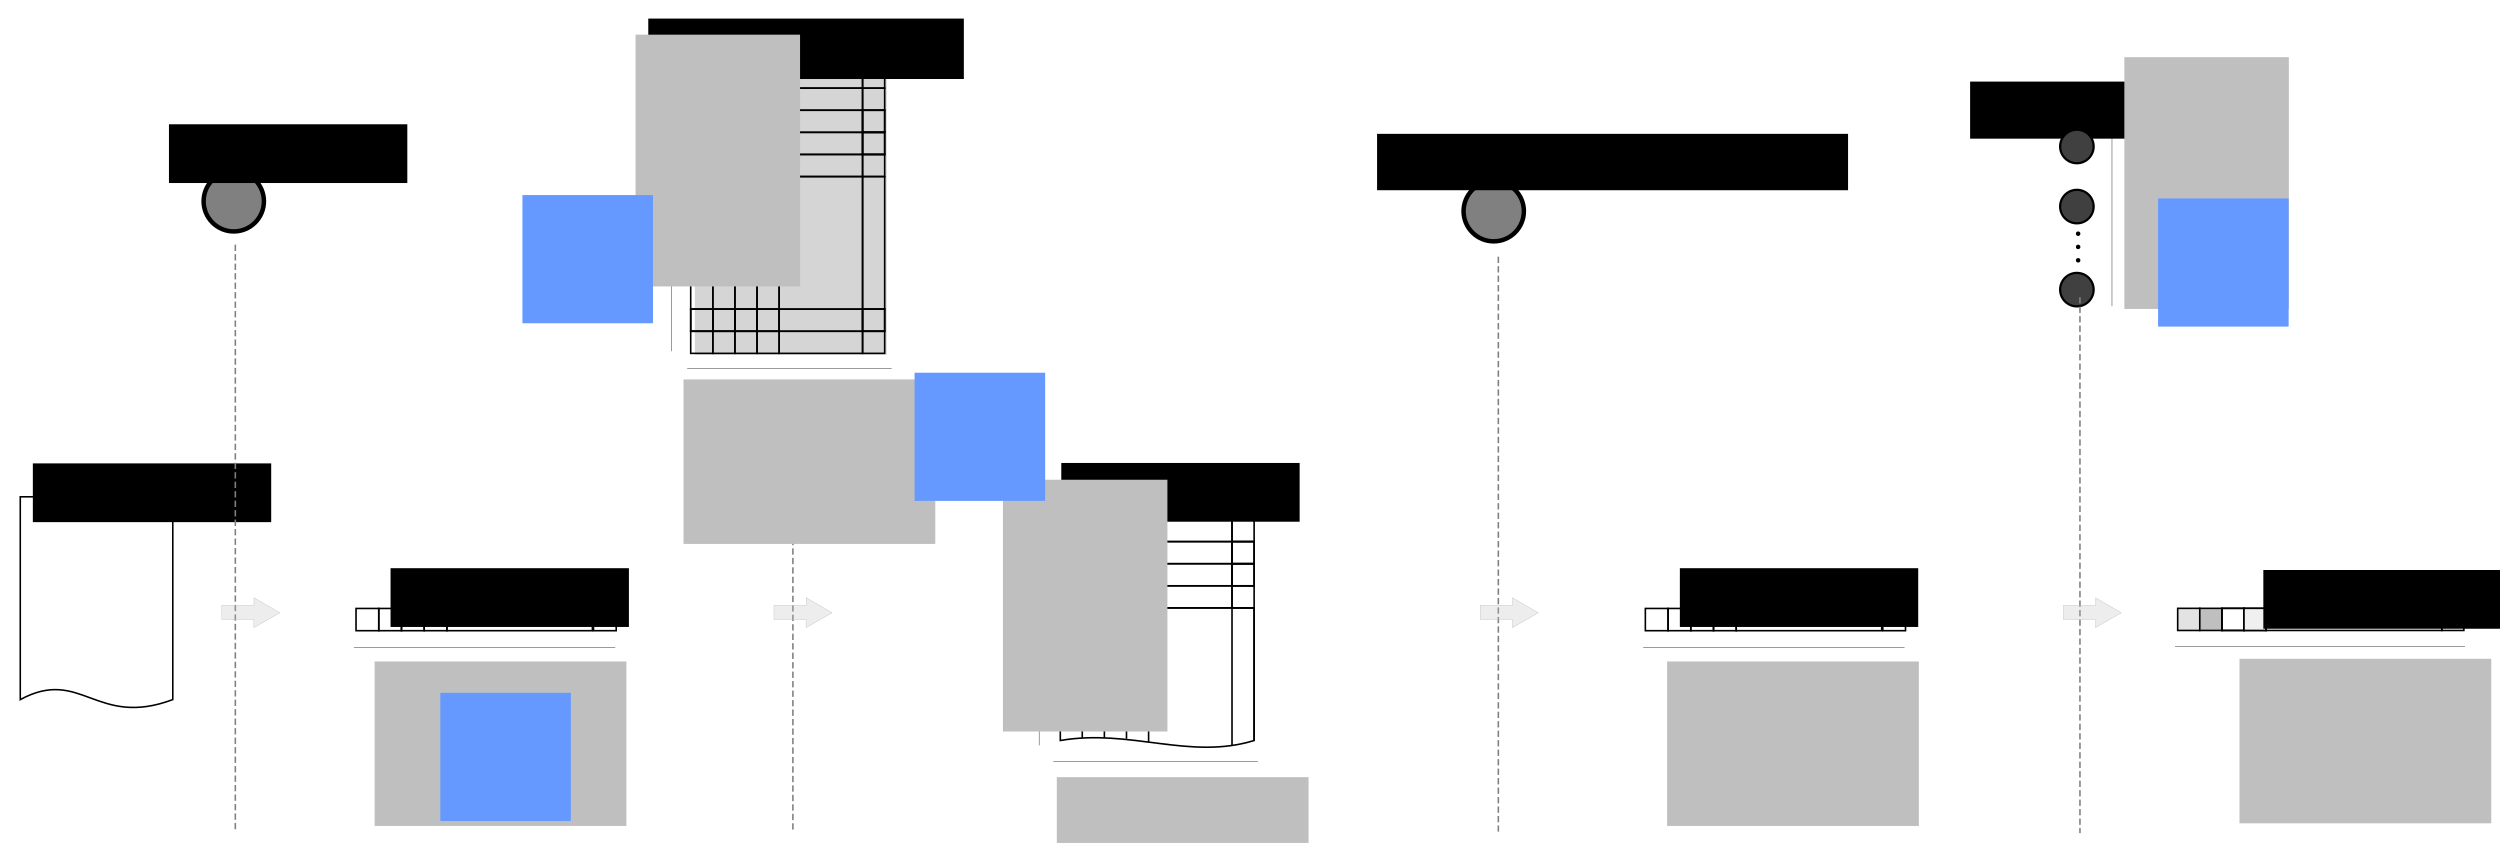 <?xml version="1.0" encoding="UTF-8" standalone="no"?>
<!-- Created with Inkscape (http://www.inkscape.org/) -->

<svg
   xmlns:dc="http://purl.org/dc/elements/1.1/"
   xmlns:cc="http://creativecommons.org/ns#"
   xmlns:rdf="http://www.w3.org/1999/02/22-rdf-syntax-ns#"
   xmlns:svg="http://www.w3.org/2000/svg"
   xmlns="http://www.w3.org/2000/svg"
   xmlns:sodipodi="http://sodipodi.sourceforge.net/DTD/sodipodi-0.dtd"
   xmlns:inkscape="http://www.inkscape.org/namespaces/inkscape"
   width="43.951in"
   height="14.819in"
   viewBox="0 0 1116.359 376.4"
   version="1.1"
   id="svg8"
   inkscape:version="0.92.2 5c3e80d, 2017-08-06"
   sodipodi:docname="models3.svg">
  <defs
     id="defs2" />
  <sodipodi:namedview
     id="base"
     pagecolor="#ffffff"
     bordercolor="#666666"
     borderopacity="1.0"
     inkscape:pageopacity="1"
     inkscape:pageshadow="2"
     inkscape:zoom="0.1767767"
     inkscape:cx="1764.2184"
     inkscape:cy="134.6091"
     inkscape:document-units="mm"
     inkscape:current-layer="layer1"
     showgrid="false"
     inkscape:snap-global="false"
     inkscape:window-width="1280"
     inkscape:window-height="756"
     inkscape:window-x="4"
     inkscape:window-y="23"
     inkscape:window-maximized="0"
     inkscape:snap-bbox="true"
     inkscape:bbox-nodes="true"
     showguides="true"
     inkscape:guide-bbox="true"
     units="in" />
  <g
     inkscape:label="Layer 1"
     inkscape:groupmode="layer"
     id="layer1"
     transform="translate(-531.705,-2040.431)">
    <g
       id="g16879"
       transform="translate(128.717,856.118)"
       inkscape:export-filename="/Volumes/PENDRIVENEW/live!/PROJECTS/UDACITY_ML_NANODEGREE/my_MLND_projects/nlp-cnn/images/models03.png"
       inkscape:export-xdpi="41.560001"
       inkscape:export-ydpi="41.560001">
      <rect
         style="opacity:1;fill:#ffffff;fill-opacity:1;stroke:none;stroke-width:0.176;stroke-miterlimit:4;stroke-dasharray:none;stroke-dashoffset:0;stroke-opacity:1"
         id="rect14400"
         width="1116.359"
         height="376.4"
         x="402.988"
         y="1184.313" />
      <rect
         y="1406.416"
         x="876.391"
         height="9.869"
         width="9.873"
         id="rect4415"
         style="opacity:1;fill:none;fill-opacity:1;stroke:#000000;stroke-width:0.717;stroke-miterlimit:4;stroke-dasharray:none;stroke-dashoffset:0" />
      <rect
         style="opacity:1;fill:none;fill-opacity:1;stroke:#000000;stroke-width:0.717;stroke-miterlimit:4;stroke-dasharray:none;stroke-dashoffset:0"
         id="rect4417"
         width="9.873"
         height="9.869"
         x="886.265"
         y="1406.416" />
      <rect
         y="1406.416"
         x="896.138"
         height="9.869"
         width="9.873"
         id="rect4419"
         style="opacity:1;fill:none;fill-opacity:1;stroke:#000000;stroke-width:0.717;stroke-miterlimit:4;stroke-dasharray:none;stroke-dashoffset:0" />
      <rect
         style="opacity:1;fill:none;fill-opacity:1;stroke:#000000;stroke-width:0.717;stroke-miterlimit:4;stroke-dasharray:none;stroke-dashoffset:0"
         id="rect4421"
         width="9.873"
         height="9.869"
         x="906.012"
         y="1406.416" />
      <rect
         y="1406.416"
         x="953.135"
         height="9.869"
         width="9.873"
         id="rect4423"
         style="opacity:1;fill:none;fill-opacity:1;stroke:#000000;stroke-width:0.717;stroke-miterlimit:4;stroke-dasharray:none;stroke-dashoffset:0" />
      <rect
         style="opacity:1;fill:none;fill-opacity:1;stroke:#000000;stroke-width:0.717;stroke-miterlimit:4;stroke-dasharray:none;stroke-dashoffset:0"
         id="rect4425"
         width="9.873"
         height="9.869"
         x="876.391"
         y="1416.286" />
      <rect
         y="1416.286"
         x="886.265"
         height="9.869"
         width="9.873"
         id="rect4427"
         style="opacity:1;fill:none;fill-opacity:1;stroke:#000000;stroke-width:0.717;stroke-miterlimit:4;stroke-dasharray:none;stroke-dashoffset:0" />
      <rect
         style="opacity:1;fill:none;fill-opacity:1;stroke:#000000;stroke-width:0.717;stroke-miterlimit:4;stroke-dasharray:none;stroke-dashoffset:0"
         id="rect4429"
         width="9.873"
         height="9.869"
         x="896.138"
         y="1416.286" />
      <rect
         y="1416.286"
         x="906.012"
         height="9.869"
         width="9.873"
         id="rect4431"
         style="opacity:1;fill:none;fill-opacity:1;stroke:#000000;stroke-width:0.717;stroke-miterlimit:4;stroke-dasharray:none;stroke-dashoffset:0" />
      <rect
         style="opacity:1;fill:none;fill-opacity:1;stroke:#000000;stroke-width:0.717;stroke-miterlimit:4;stroke-dasharray:none;stroke-dashoffset:0"
         id="rect4433"
         width="9.873"
         height="9.869"
         x="953.135"
         y="1416.286" />
      <rect
         style="opacity:1;fill:none;fill-opacity:1;stroke:#000000;stroke-width:0.717;stroke-miterlimit:4;stroke-dasharray:none;stroke-dashoffset:0"
         id="rect4435"
         width="37.25"
         height="9.869"
         x="915.885"
         y="1416.286" />
      <rect
         style="opacity:1;fill:none;fill-opacity:1;stroke:#000000;stroke-width:0.717;stroke-miterlimit:4;stroke-dasharray:none;stroke-dashoffset:0"
         id="rect4437"
         width="9.873"
         height="9.869"
         x="876.391"
         y="1426.155" />
      <rect
         y="1426.155"
         x="886.265"
         height="9.869"
         width="9.873"
         id="rect4439"
         style="opacity:1;fill:none;fill-opacity:1;stroke:#000000;stroke-width:0.717;stroke-miterlimit:4;stroke-dasharray:none;stroke-dashoffset:0" />
      <rect
         style="opacity:1;fill:none;fill-opacity:1;stroke:#000000;stroke-width:0.717;stroke-miterlimit:4;stroke-dasharray:none;stroke-dashoffset:0"
         id="rect4441"
         width="9.873"
         height="9.869"
         x="896.138"
         y="1426.155" />
      <rect
         y="1426.155"
         x="906.012"
         height="9.869"
         width="9.873"
         id="rect4443"
         style="opacity:1;fill:none;fill-opacity:1;stroke:#000000;stroke-width:0.717;stroke-miterlimit:4;stroke-dasharray:none;stroke-dashoffset:0" />
      <rect
         style="opacity:1;fill:none;fill-opacity:1;stroke:#000000;stroke-width:0.717;stroke-miterlimit:4;stroke-dasharray:none;stroke-dashoffset:0"
         id="rect4445"
         width="9.873"
         height="9.869"
         x="953.135"
         y="1426.155" />
      <rect
         y="1436.024"
         x="876.391"
         height="9.869"
         width="9.873"
         id="rect4447"
         style="opacity:1;fill:none;fill-opacity:1;stroke:#000000;stroke-width:0.717;stroke-miterlimit:4;stroke-dasharray:none;stroke-dashoffset:0" />
      <rect
         style="opacity:1;fill:none;fill-opacity:1;stroke:#000000;stroke-width:0.717;stroke-miterlimit:4;stroke-dasharray:none;stroke-dashoffset:0"
         id="rect4449"
         width="9.873"
         height="9.869"
         x="886.265"
         y="1436.024" />
      <rect
         y="1436.024"
         x="896.138"
         height="9.869"
         width="9.873"
         id="rect4451"
         style="opacity:1;fill:none;fill-opacity:1;stroke:#000000;stroke-width:0.717;stroke-miterlimit:4;stroke-dasharray:none;stroke-dashoffset:0" />
      <rect
         style="opacity:1;fill:none;fill-opacity:1;stroke:#000000;stroke-width:0.717;stroke-miterlimit:4;stroke-dasharray:none;stroke-dashoffset:0"
         id="rect4453"
         width="9.873"
         height="9.869"
         x="906.012"
         y="1436.024" />
      <rect
         y="1436.024"
         x="953.135"
         height="9.869"
         width="9.873"
         id="rect4455"
         style="opacity:1;fill:none;fill-opacity:1;stroke:#000000;stroke-width:0.717;stroke-miterlimit:4;stroke-dasharray:none;stroke-dashoffset:0" />
      <rect
         y="1426.155"
         x="876.391"
         height="9.869"
         width="9.873"
         id="rect4457"
         style="opacity:1;fill:none;fill-opacity:1;stroke:#000000;stroke-width:0.717;stroke-miterlimit:4;stroke-dasharray:none;stroke-dashoffset:0" />
      <rect
         style="opacity:1;fill:none;fill-opacity:1;stroke:#000000;stroke-width:0.717;stroke-miterlimit:4;stroke-dasharray:none;stroke-dashoffset:0"
         id="rect4459"
         width="9.873"
         height="9.869"
         x="886.265"
         y="1426.155" />
      <rect
         y="1426.155"
         x="896.138"
         height="9.869"
         width="9.873"
         id="rect4461"
         style="opacity:1;fill:none;fill-opacity:1;stroke:#000000;stroke-width:0.717;stroke-miterlimit:4;stroke-dasharray:none;stroke-dashoffset:0" />
      <rect
         style="opacity:1;fill:none;fill-opacity:1;stroke:#000000;stroke-width:0.717;stroke-miterlimit:4;stroke-dasharray:none;stroke-dashoffset:0"
         id="rect4463"
         width="9.873"
         height="9.869"
         x="906.012"
         y="1426.155" />
      <rect
         y="1426.155"
         x="953.135"
         height="9.869"
         width="9.873"
         id="rect4465"
         style="opacity:1;fill:none;fill-opacity:1;stroke:#000000;stroke-width:0.717;stroke-miterlimit:4;stroke-dasharray:none;stroke-dashoffset:0" />
      <rect
         style="opacity:1;fill:none;fill-opacity:1;stroke:#000000;stroke-width:0.717;stroke-miterlimit:4;stroke-dasharray:none;stroke-dashoffset:0"
         id="rect4467"
         width="9.873"
         height="9.869"
         x="876.391"
         y="1436.024" />
      <rect
         y="1436.024"
         x="886.265"
         height="9.869"
         width="9.873"
         id="rect4469"
         style="opacity:1;fill:none;fill-opacity:1;stroke:#000000;stroke-width:0.717;stroke-miterlimit:4;stroke-dasharray:none;stroke-dashoffset:0" />
      <rect
         style="opacity:1;fill:none;fill-opacity:1;stroke:#000000;stroke-width:0.717;stroke-miterlimit:4;stroke-dasharray:none;stroke-dashoffset:0"
         id="rect4471"
         width="9.873"
         height="9.869"
         x="896.138"
         y="1436.024" />
      <rect
         y="1436.024"
         x="906.012"
         height="9.869"
         width="9.873"
         id="rect4473"
         style="opacity:1;fill:none;fill-opacity:1;stroke:#000000;stroke-width:0.717;stroke-miterlimit:4;stroke-dasharray:none;stroke-dashoffset:0" />
      <rect
         style="opacity:1;fill:none;fill-opacity:1;stroke:#000000;stroke-width:0.717;stroke-miterlimit:4;stroke-dasharray:none;stroke-dashoffset:0"
         id="rect4475"
         width="9.873"
         height="9.869"
         x="953.135"
         y="1436.024" />
      <rect
         style="opacity:1;fill:none;fill-opacity:1;stroke:#000000;stroke-width:0.717;stroke-miterlimit:4;stroke-dasharray:none;stroke-dashoffset:0"
         id="rect4477"
         width="9.873"
         height="9.869"
         x="876.391"
         y="1445.894" />
      <rect
         y="1445.894"
         x="886.265"
         height="9.869"
         width="9.873"
         id="rect4479"
         style="opacity:1;fill:none;fill-opacity:1;stroke:#000000;stroke-width:0.717;stroke-miterlimit:4;stroke-dasharray:none;stroke-dashoffset:0" />
      <rect
         style="opacity:1;fill:none;fill-opacity:1;stroke:#000000;stroke-width:0.717;stroke-miterlimit:4;stroke-dasharray:none;stroke-dashoffset:0"
         id="rect4481"
         width="9.873"
         height="9.869"
         x="896.138"
         y="1445.894" />
      <rect
         y="1445.894"
         x="906.012"
         height="9.869"
         width="9.873"
         id="rect4483"
         style="opacity:1;fill:none;fill-opacity:1;stroke:#000000;stroke-width:0.717;stroke-miterlimit:4;stroke-dasharray:none;stroke-dashoffset:0" />
      <rect
         style="opacity:1;fill:none;fill-opacity:1;stroke:#000000;stroke-width:0.717;stroke-miterlimit:4;stroke-dasharray:none;stroke-dashoffset:0"
         id="rect4485"
         width="9.873"
         height="9.869"
         x="953.135"
         y="1445.894" />
      <rect
         y="1406.416"
         x="915.885"
         height="9.869"
         width="37.25"
         id="rect4487"
         style="opacity:1;fill:none;fill-opacity:1;stroke:#000000;stroke-width:0.717;stroke-miterlimit:4;stroke-dasharray:none;stroke-dashoffset:0" />
      <rect
         style="opacity:1;fill:none;fill-opacity:1;stroke:#000000;stroke-width:0.717;stroke-miterlimit:4;stroke-dasharray:none;stroke-dashoffset:0"
         id="rect4489"
         width="37.25"
         height="9.869"
         x="915.885"
         y="1426.155" />
      <rect
         y="1436.024"
         x="915.885"
         height="9.869"
         width="37.25"
         id="rect4491"
         style="opacity:1;fill:none;fill-opacity:1;stroke:#000000;stroke-width:0.717;stroke-miterlimit:4;stroke-dasharray:none;stroke-dashoffset:0" />
      <rect
         style="opacity:1;fill:none;fill-opacity:1;stroke:#000000;stroke-width:0.717;stroke-miterlimit:4;stroke-dasharray:none;stroke-dashoffset:0"
         id="rect4493"
         width="37.25"
         height="9.869"
         x="915.885"
         y="1445.894" />
      <path
         sodipodi:nodetypes="ccccc"
         inkscape:connector-curvature="0"
         id="path4495"
         d="m 876.462,1455.763 h 86.547 v 59.216 c -28.773,8.884 -55.364,-5.372 -86.547,0 z"
         style="opacity:1;fill:none;fill-opacity:1;stroke:#000000;stroke-width:0.717;stroke-miterlimit:4;stroke-dasharray:none;stroke-dashoffset:0" />
      <path
         sodipodi:nodetypes="cccc"
         inkscape:connector-curvature="0"
         id="path4497"
         d="m 886.265,1513.786 v -58.023 h 9.873 v 58.023"
         style="opacity:1;fill:none;fill-opacity:1;stroke:#000000;stroke-width:0.717;stroke-miterlimit:4;stroke-dasharray:none;stroke-dashoffset:0" />
      <path
         sodipodi:nodetypes="cccc"
         inkscape:connector-curvature="0"
         id="path4499"
         d="m 906.012,1514.183 v -58.42 h 9.874 v 59.876"
         style="opacity:1;fill:none;fill-opacity:1;stroke:#000000;stroke-width:0.717;stroke-miterlimit:4;stroke-dasharray:none;stroke-dashoffset:0" />
      <path
         sodipodi:nodetypes="cccc"
         inkscape:connector-curvature="0"
         id="path4501"
         d="m 953.135,1517.094 v -61.331 h 9.873 v 59.346"
         style="opacity:1;fill:none;fill-opacity:1;stroke:#000000;stroke-width:0.717;stroke-miterlimit:4;stroke-dasharray:none;stroke-dashoffset:0" />
      <flowRoot
         xml:space="preserve"
         id="flowRoot4509"
         style="font-style:normal;font-weight:normal;font-size:40px;line-height:1.25;font-family:sans-serif;letter-spacing:0px;word-spacing:0px;fill:#000000;fill-opacity:1;stroke:none"
         transform="matrix(0.265,0,0,0.265,402.071,1126.934)"><flowRegion
           id="flowRegion4505"><rect
             id="rect4503"
             width="401.637"
             height="98.995"
             x="1791.809"
             y="996.655" /></flowRegion><flowPara
           id="flowPara4507">Sentence matrix</flowPara></flowRoot>      <path
         sodipodi:nodetypes="ccccc"
         inkscape:connector-curvature="0"
         id="path4511"
         d="m 412.043,1406.162 h 68.1 v 90.551 c -34.211,12.821 -40.925,-14.715 -68.1,0 z"
         style="opacity:1;fill:none;fill-opacity:1;stroke:#000000;stroke-width:0.706;stroke-miterlimit:4;stroke-dasharray:none;stroke-dashoffset:0" />
      <flowRoot
         xml:space="preserve"
         id="flowRoot4519"
         style="font-style:normal;font-weight:normal;font-size:40px;line-height:1.25;font-family:sans-serif;letter-spacing:0px;word-spacing:0px;fill:#000000;fill-opacity:1;stroke:none"
         transform="matrix(0.265,0,0,0.265,-57.176,1127.122)"><flowRegion
           id="flowRegion4515"><rect
             id="rect4513"
             width="401.637"
             height="98.995"
             x="1791.809"
             y="996.655" /></flowRegion><flowPara
           id="flowPara4517">Document</flowPara></flowRoot>      <path
         style="fill:none;stroke:#808080;stroke-width:0.706;stroke-linecap:butt;stroke-linejoin:miter;stroke-miterlimit:4;stroke-dasharray:2.822, 1.411;stroke-dashoffset:0;stroke-opacity:1"
         d="m 508.073,1293.568 v 261.478"
         id="path4521"
         inkscape:connector-curvature="0"
         sodipodi:nodetypes="cc" />
      <circle
         r="13.47"
         cy="1274.189"
         cx="507.378"
         id="circle4523"
         style="opacity:1;fill:#808080;fill-opacity:1;stroke:#000000;stroke-width:2;stroke-miterlimit:4;stroke-dasharray:none;stroke-dashoffset:0" />
      <flowRoot
         xml:space="preserve"
         id="flowRoot4531"
         style="font-style:normal;font-weight:normal;font-size:40px;line-height:1.25;font-family:sans-serif;letter-spacing:0px;word-spacing:0px;fill:#000000;fill-opacity:1;stroke:none"
         transform="matrix(0.265,0,0,0.265,3.607,975.692)"><flowRegion
           style="fill:#000000;stroke:none"
           id="flowRegion4527"><rect
             style="fill:#000000;stroke:none"
             id="rect4525"
             width="401.637"
             height="98.995"
             x="1791.809"
             y="996.655" /></flowRegion><flowPara
           id="flowPara4529"
           style="font-size:53.333px">Tokenizer</flowPara></flowRoot>      <path
         inkscape:connector-curvature="0"
         id="path4533"
         d="m 757.051,1357.215 v 197.831"
         style="fill:none;stroke:#808080;stroke-width:0.706;stroke-linecap:butt;stroke-linejoin:miter;stroke-miterlimit:4;stroke-dasharray:2.822, 1.411;stroke-dashoffset:0;stroke-opacity:1"
         sodipodi:nodetypes="cc" />
      <rect
         y="1215.466"
         x="713.254"
         height="127.22"
         width="85.687"
         id="rect4535"
         style="opacity:0.325;fill:#808080;fill-opacity:1;stroke:none;stroke-width:2;stroke-miterlimit:4;stroke-dasharray:none;stroke-dashoffset:0" />
      <flowRoot
         xml:space="preserve"
         id="flowRoot4543"
         style="font-style:normal;font-weight:normal;font-size:40px;line-height:1.25;font-family:sans-serif;letter-spacing:0px;word-spacing:0px;fill:#000000;fill-opacity:1;stroke:none"
         transform="matrix(0.265,0,0,0.265,217.643,928.496)"><flowRegion
           style="fill:#000000;stroke:none"
           id="flowRegion4539"><rect
             style="fill:#000000;stroke:none"
             id="rect4537"
             width="531.744"
             height="101.823"
             x="1791.809"
             y="996.655" /></flowRegion><flowPara
           id="flowPara4541"
           style="font-size:53.333px">Word embeddings</flowPara></flowRoot>      <g
         transform="translate(-60.199,898.305)"
         id="g4672"
         style="stroke:#000000">
        <rect
           y="315.5"
           x="771.616"
           height="9.869"
           width="9.873"
           id="rect4545"
           style="opacity:1;fill:none;fill-opacity:1;stroke:#000000;stroke-width:0.717;stroke-miterlimit:4;stroke-dasharray:none;stroke-dashoffset:0" />
        <rect
           style="opacity:1;fill:none;fill-opacity:1;stroke:#000000;stroke-width:0.717;stroke-miterlimit:4;stroke-dasharray:none;stroke-dashoffset:0"
           id="rect4547"
           width="9.873"
           height="9.869"
           x="781.49"
           y="315.5" />
        <rect
           y="315.5"
           x="791.363"
           height="9.869"
           width="9.873"
           id="rect4549"
           style="opacity:1;fill:none;fill-opacity:1;stroke:#000000;stroke-width:0.717;stroke-miterlimit:4;stroke-dasharray:none;stroke-dashoffset:0" />
        <rect
           style="opacity:1;fill:none;fill-opacity:1;stroke:#000000;stroke-width:0.717;stroke-miterlimit:4;stroke-dasharray:none;stroke-dashoffset:0"
           id="rect4551"
           width="9.873"
           height="9.869"
           x="801.237"
           y="315.5" />
        <rect
           y="315.5"
           x="848.36"
           height="9.869"
           width="9.873"
           id="rect4553"
           style="opacity:1;fill:none;fill-opacity:1;stroke:#000000;stroke-width:0.717;stroke-miterlimit:4;stroke-dasharray:none;stroke-dashoffset:0" />
        <rect
           style="opacity:1;fill:none;fill-opacity:1;stroke:#000000;stroke-width:0.717;stroke-miterlimit:4;stroke-dasharray:none;stroke-dashoffset:0"
           id="rect4555"
           width="9.873"
           height="9.869"
           x="771.616"
           y="325.369" />
        <rect
           y="325.369"
           x="781.49"
           height="9.869"
           width="9.873"
           id="rect4557"
           style="opacity:1;fill:none;fill-opacity:1;stroke:#000000;stroke-width:0.717;stroke-miterlimit:4;stroke-dasharray:none;stroke-dashoffset:0" />
        <rect
           style="opacity:1;fill:none;fill-opacity:1;stroke:#000000;stroke-width:0.717;stroke-miterlimit:4;stroke-dasharray:none;stroke-dashoffset:0"
           id="rect4559"
           width="9.873"
           height="9.869"
           x="791.363"
           y="325.369" />
        <rect
           y="325.369"
           x="801.237"
           height="9.869"
           width="9.873"
           id="rect4561"
           style="opacity:1;fill:none;fill-opacity:1;stroke:#000000;stroke-width:0.717;stroke-miterlimit:4;stroke-dasharray:none;stroke-dashoffset:0" />
        <rect
           style="opacity:1;fill:none;fill-opacity:1;stroke:#000000;stroke-width:0.717;stroke-miterlimit:4;stroke-dasharray:none;stroke-dashoffset:0"
           id="rect4563"
           width="9.873"
           height="9.869"
           x="848.36"
           y="325.369" />
        <rect
           style="opacity:1;fill:none;fill-opacity:1;stroke:#000000;stroke-width:0.717;stroke-miterlimit:4;stroke-dasharray:none;stroke-dashoffset:0"
           id="rect4565"
           width="37.25"
           height="9.869"
           x="811.11"
           y="325.369" />
        <rect
           style="opacity:1;fill:none;fill-opacity:1;stroke:#000000;stroke-width:0.717;stroke-miterlimit:4;stroke-dasharray:none;stroke-dashoffset:0"
           id="rect4567"
           width="9.873"
           height="9.869"
           x="771.616"
           y="335.238" />
        <rect
           y="335.238"
           x="781.49"
           height="9.869"
           width="9.873"
           id="rect4569"
           style="opacity:1;fill:none;fill-opacity:1;stroke:#000000;stroke-width:0.717;stroke-miterlimit:4;stroke-dasharray:none;stroke-dashoffset:0" />
        <rect
           style="opacity:1;fill:none;fill-opacity:1;stroke:#000000;stroke-width:0.717;stroke-miterlimit:4;stroke-dasharray:none;stroke-dashoffset:0"
           id="rect4571"
           width="9.873"
           height="9.869"
           x="791.363"
           y="335.238" />
        <rect
           y="335.238"
           x="801.237"
           height="9.869"
           width="9.873"
           id="rect4573"
           style="opacity:1;fill:none;fill-opacity:1;stroke:#000000;stroke-width:0.717;stroke-miterlimit:4;stroke-dasharray:none;stroke-dashoffset:0" />
        <rect
           style="opacity:1;fill:none;fill-opacity:1;stroke:#000000;stroke-width:0.717;stroke-miterlimit:4;stroke-dasharray:none;stroke-dashoffset:0"
           id="rect4575"
           width="9.873"
           height="9.869"
           x="848.36"
           y="335.238" />
        <rect
           y="345.108"
           x="771.616"
           height="9.869"
           width="9.873"
           id="rect4577"
           style="opacity:1;fill:none;fill-opacity:1;stroke:#000000;stroke-width:0.717;stroke-miterlimit:4;stroke-dasharray:none;stroke-dashoffset:0" />
        <rect
           style="opacity:1;fill:none;fill-opacity:1;stroke:#000000;stroke-width:0.717;stroke-miterlimit:4;stroke-dasharray:none;stroke-dashoffset:0"
           id="rect4579"
           width="9.873"
           height="9.869"
           x="781.49"
           y="345.108" />
        <rect
           y="345.108"
           x="791.363"
           height="9.869"
           width="9.873"
           id="rect4581"
           style="opacity:1;fill:none;fill-opacity:1;stroke:#000000;stroke-width:0.717;stroke-miterlimit:4;stroke-dasharray:none;stroke-dashoffset:0" />
        <rect
           style="opacity:1;fill:none;fill-opacity:1;stroke:#000000;stroke-width:0.717;stroke-miterlimit:4;stroke-dasharray:none;stroke-dashoffset:0"
           id="rect4583"
           width="9.873"
           height="9.869"
           x="801.237"
           y="345.108" />
        <rect
           y="345.108"
           x="848.36"
           height="9.869"
           width="9.873"
           id="rect4585"
           style="opacity:1;fill:none;fill-opacity:1;stroke:#000000;stroke-width:0.717;stroke-miterlimit:4;stroke-dasharray:none;stroke-dashoffset:0" />
        <rect
           y="335.238"
           x="771.616"
           height="9.869"
           width="9.873"
           id="rect4587"
           style="opacity:1;fill:none;fill-opacity:1;stroke:#000000;stroke-width:0.717;stroke-miterlimit:4;stroke-dasharray:none;stroke-dashoffset:0" />
        <rect
           style="opacity:1;fill:none;fill-opacity:1;stroke:#000000;stroke-width:0.717;stroke-miterlimit:4;stroke-dasharray:none;stroke-dashoffset:0"
           id="rect4589"
           width="9.873"
           height="9.869"
           x="781.49"
           y="335.238" />
        <rect
           y="335.238"
           x="791.363"
           height="9.869"
           width="9.873"
           id="rect4591"
           style="opacity:1;fill:none;fill-opacity:1;stroke:#000000;stroke-width:0.717;stroke-miterlimit:4;stroke-dasharray:none;stroke-dashoffset:0" />
        <rect
           style="opacity:1;fill:none;fill-opacity:1;stroke:#000000;stroke-width:0.717;stroke-miterlimit:4;stroke-dasharray:none;stroke-dashoffset:0"
           id="rect4593"
           width="9.873"
           height="9.869"
           x="801.237"
           y="335.238" />
        <rect
           y="335.238"
           x="848.36"
           height="9.869"
           width="9.873"
           id="rect4595"
           style="opacity:1;fill:none;fill-opacity:1;stroke:#000000;stroke-width:0.717;stroke-miterlimit:4;stroke-dasharray:none;stroke-dashoffset:0" />
        <rect
           style="opacity:1;fill:none;fill-opacity:1;stroke:#000000;stroke-width:0.717;stroke-miterlimit:4;stroke-dasharray:none;stroke-dashoffset:0"
           id="rect4597"
           width="9.873"
           height="9.869"
           x="771.616"
           y="345.108" />
        <rect
           y="345.108"
           x="781.49"
           height="9.869"
           width="9.873"
           id="rect4599"
           style="opacity:1;fill:none;fill-opacity:1;stroke:#000000;stroke-width:0.717;stroke-miterlimit:4;stroke-dasharray:none;stroke-dashoffset:0" />
        <rect
           style="opacity:1;fill:none;fill-opacity:1;stroke:#000000;stroke-width:0.717;stroke-miterlimit:4;stroke-dasharray:none;stroke-dashoffset:0"
           id="rect4601"
           width="9.873"
           height="9.869"
           x="791.363"
           y="345.108" />
        <rect
           y="345.108"
           x="801.237"
           height="9.869"
           width="9.873"
           id="rect4603"
           style="opacity:1;fill:none;fill-opacity:1;stroke:#000000;stroke-width:0.717;stroke-miterlimit:4;stroke-dasharray:none;stroke-dashoffset:0" />
        <rect
           style="opacity:1;fill:none;fill-opacity:1;stroke:#000000;stroke-width:0.717;stroke-miterlimit:4;stroke-dasharray:none;stroke-dashoffset:0"
           id="rect4605"
           width="9.873"
           height="9.869"
           x="848.36"
           y="345.108" />
        <rect
           style="opacity:1;fill:none;fill-opacity:1;stroke:#000000;stroke-width:0.717;stroke-miterlimit:4;stroke-dasharray:none;stroke-dashoffset:0"
           id="rect4607"
           width="9.873"
           height="9.869"
           x="771.616"
           y="354.977" />
        <rect
           y="354.977"
           x="781.49"
           height="9.869"
           width="9.873"
           id="rect4609"
           style="opacity:1;fill:none;fill-opacity:1;stroke:#000000;stroke-width:0.717;stroke-miterlimit:4;stroke-dasharray:none;stroke-dashoffset:0" />
        <rect
           style="opacity:1;fill:none;fill-opacity:1;stroke:#000000;stroke-width:0.717;stroke-miterlimit:4;stroke-dasharray:none;stroke-dashoffset:0"
           id="rect4611"
           width="9.873"
           height="9.869"
           x="791.363"
           y="354.977" />
        <rect
           y="354.977"
           x="801.237"
           height="9.869"
           width="9.873"
           id="rect4613"
           style="opacity:1;fill:none;fill-opacity:1;stroke:#000000;stroke-width:0.717;stroke-miterlimit:4;stroke-dasharray:none;stroke-dashoffset:0" />
        <rect
           style="opacity:1;fill:none;fill-opacity:1;stroke:#000000;stroke-width:0.717;stroke-miterlimit:4;stroke-dasharray:none;stroke-dashoffset:0"
           id="rect4615"
           width="9.873"
           height="9.869"
           x="848.36"
           y="354.977" />
        <rect
           style="opacity:1;fill:none;fill-opacity:1;stroke:#000000;stroke-width:0.717;stroke-miterlimit:4;stroke-dasharray:none;stroke-dashoffset:0"
           id="rect4617"
           width="9.873"
           height="9.869"
           x="771.616"
           y="424.062" />
        <rect
           y="424.062"
           x="781.49"
           height="9.869"
           width="9.873"
           id="rect4619"
           style="opacity:1;fill:none;fill-opacity:1;stroke:#000000;stroke-width:0.717;stroke-miterlimit:4;stroke-dasharray:none;stroke-dashoffset:0" />
        <rect
           style="opacity:1;fill:none;fill-opacity:1;stroke:#000000;stroke-width:0.717;stroke-miterlimit:4;stroke-dasharray:none;stroke-dashoffset:0"
           id="rect4621"
           width="9.873"
           height="9.869"
           x="791.363"
           y="424.062" />
        <rect
           y="424.062"
           x="801.237"
           height="9.869"
           width="9.873"
           id="rect4623"
           style="opacity:1;fill:none;fill-opacity:1;stroke:#000000;stroke-width:0.717;stroke-miterlimit:4;stroke-dasharray:none;stroke-dashoffset:0" />
        <rect
           style="opacity:1;fill:none;fill-opacity:1;stroke:#000000;stroke-width:0.717;stroke-miterlimit:4;stroke-dasharray:none;stroke-dashoffset:0"
           id="rect4625"
           width="9.873"
           height="9.869"
           x="848.36"
           y="424.062" />
        <rect
           y="424.062"
           x="771.616"
           height="9.869"
           width="9.873"
           id="rect4628"
           style="opacity:1;fill:none;fill-opacity:1;stroke:#000000;stroke-width:0.717;stroke-miterlimit:4;stroke-dasharray:none;stroke-dashoffset:0" />
        <rect
           style="opacity:1;fill:none;fill-opacity:1;stroke:#000000;stroke-width:0.717;stroke-miterlimit:4;stroke-dasharray:none;stroke-dashoffset:0"
           id="rect4630"
           width="9.873"
           height="9.869"
           x="781.49"
           y="424.062" />
        <rect
           y="424.062"
           x="791.363"
           height="9.869"
           width="9.873"
           id="rect4632"
           style="opacity:1;fill:none;fill-opacity:1;stroke:#000000;stroke-width:0.717;stroke-miterlimit:4;stroke-dasharray:none;stroke-dashoffset:0" />
        <rect
           style="opacity:1;fill:none;fill-opacity:1;stroke:#000000;stroke-width:0.717;stroke-miterlimit:4;stroke-dasharray:none;stroke-dashoffset:0"
           id="rect4634"
           width="9.873"
           height="9.869"
           x="801.237"
           y="424.062" />
        <rect
           y="424.062"
           x="848.36"
           height="9.869"
           width="9.873"
           id="rect4636"
           style="opacity:1;fill:none;fill-opacity:1;stroke:#000000;stroke-width:0.717;stroke-miterlimit:4;stroke-dasharray:none;stroke-dashoffset:0" />
        <rect
           y="433.932"
           x="771.616"
           height="9.869"
           width="9.873"
           id="rect4638"
           style="opacity:1;fill:none;fill-opacity:1;stroke:#000000;stroke-width:0.717;stroke-miterlimit:4;stroke-dasharray:none;stroke-dashoffset:0" />
        <rect
           style="opacity:1;fill:none;fill-opacity:1;stroke:#000000;stroke-width:0.717;stroke-miterlimit:4;stroke-dasharray:none;stroke-dashoffset:0"
           id="rect4640"
           width="9.873"
           height="9.869"
           x="781.49"
           y="433.932" />
        <rect
           y="433.932"
           x="791.363"
           height="9.869"
           width="9.873"
           id="rect4642"
           style="opacity:1;fill:none;fill-opacity:1;stroke:#000000;stroke-width:0.717;stroke-miterlimit:4;stroke-dasharray:none;stroke-dashoffset:0" />
        <rect
           style="opacity:1;fill:none;fill-opacity:1;stroke:#000000;stroke-width:0.717;stroke-miterlimit:4;stroke-dasharray:none;stroke-dashoffset:0"
           id="rect4644"
           width="9.873"
           height="9.869"
           x="801.237"
           y="433.932" />
        <rect
           y="433.932"
           x="848.36"
           height="9.869"
           width="9.873"
           id="rect4646"
           style="opacity:1;fill:none;fill-opacity:1;stroke:#000000;stroke-width:0.717;stroke-miterlimit:4;stroke-dasharray:none;stroke-dashoffset:0" />
        <rect
           y="364.846"
           x="848.36"
           height="59.216"
           width="9.873"
           id="rect4648"
           style="opacity:1;fill:none;fill-opacity:1;stroke:#000000;stroke-width:0.717;stroke-miterlimit:4;stroke-dasharray:none;stroke-dashoffset:0" />
        <rect
           style="opacity:1;fill:none;fill-opacity:1;stroke:#000000;stroke-width:0.717;stroke-miterlimit:4;stroke-dasharray:none;stroke-dashoffset:0"
           id="rect4650"
           width="9.873"
           height="59.216"
           x="801.237"
           y="364.846" />
        <rect
           y="364.846"
           x="791.363"
           height="59.216"
           width="9.873"
           id="rect4652"
           style="opacity:1;fill:none;fill-opacity:1;stroke:#000000;stroke-width:0.717;stroke-miterlimit:4;stroke-dasharray:none;stroke-dashoffset:0" />
        <rect
           style="opacity:1;fill:none;fill-opacity:1;stroke:#000000;stroke-width:0.717;stroke-miterlimit:4;stroke-dasharray:none;stroke-dashoffset:0"
           id="rect4654"
           width="9.873"
           height="59.216"
           x="781.49"
           y="364.846" />
        <rect
           y="364.846"
           x="771.616"
           height="59.216"
           width="9.873"
           id="rect4656"
           style="opacity:1;fill:none;fill-opacity:1;stroke:#000000;stroke-width:0.717;stroke-miterlimit:4;stroke-dasharray:none;stroke-dashoffset:0" />
        <rect
           y="315.5"
           x="811.11"
           height="9.869"
           width="37.25"
           id="rect4658"
           style="opacity:1;fill:none;fill-opacity:1;stroke:#000000;stroke-width:0.717;stroke-miterlimit:4;stroke-dasharray:none;stroke-dashoffset:0" />
        <rect
           style="opacity:1;fill:none;fill-opacity:1;stroke:#000000;stroke-width:0.717;stroke-miterlimit:4;stroke-dasharray:none;stroke-dashoffset:0"
           id="rect4660"
           width="37.25"
           height="9.869"
           x="811.11"
           y="335.238" />
        <rect
           y="345.108"
           x="811.11"
           height="9.869"
           width="37.25"
           id="rect4662"
           style="opacity:1;fill:none;fill-opacity:1;stroke:#000000;stroke-width:0.717;stroke-miterlimit:4;stroke-dasharray:none;stroke-dashoffset:0" />
        <rect
           style="opacity:1;fill:none;fill-opacity:1;stroke:#000000;stroke-width:0.717;stroke-miterlimit:4;stroke-dasharray:none;stroke-dashoffset:0"
           id="rect4664"
           width="37.25"
           height="9.869"
           x="811.11"
           y="354.977" />
        <rect
           y="364.846"
           x="811.11"
           height="59.216"
           width="37.25"
           id="rect4666"
           style="opacity:1;fill:none;fill-opacity:1;stroke:#000000;stroke-width:0.717;stroke-miterlimit:4;stroke-dasharray:none;stroke-dashoffset:0" />
        <rect
           y="424.062"
           x="811.11"
           height="9.869"
           width="37.25"
           id="rect4668"
           style="opacity:1;fill:none;fill-opacity:1;stroke:#000000;stroke-width:0.717;stroke-miterlimit:4;stroke-dasharray:none;stroke-dashoffset:0" />
        <rect
           style="opacity:1;fill:none;fill-opacity:1;stroke:#000000;stroke-width:0.717;stroke-miterlimit:4;stroke-dasharray:none;stroke-dashoffset:0"
           id="rect4670"
           width="37.25"
           height="9.869"
           x="811.11"
           y="433.932" />
      </g>
      <circle
         style="opacity:1;fill:#808080;fill-opacity:1;stroke:#000000;stroke-width:2;stroke-miterlimit:4;stroke-dasharray:none;stroke-dashoffset:0"
         id="circle4893"
         cx="1070.001"
         cy="1278.617"
         r="13.47" />
      <path
         inkscape:connector-curvature="0"
         id="path4895"
         d="m 1072.059,1298.934 v 256.718"
         style="fill:none;stroke:#808080;stroke-width:0.706;stroke-linecap:butt;stroke-linejoin:miter;stroke-miterlimit:4;stroke-dasharray:2.822, 1.411;stroke-dashoffset:0;stroke-opacity:1"
         sodipodi:nodetypes="cc" />
      <flowRoot
         transform="matrix(0.265,0,0,0.265,543.086,979.964)"
         style="font-style:normal;font-weight:normal;font-size:40px;line-height:1.25;font-family:sans-serif;letter-spacing:0px;word-spacing:0px;fill:#000000;fill-opacity:1;stroke:none"
         id="flowRoot4903"
         xml:space="preserve"><flowRegion
           id="flowRegion4899"
           style="fill:#000000;stroke:none"><rect
             y="996.655"
             x="1791.809"
             height="94.995"
             width="793.637"
             id="rect4897"
             style="fill:#000000;stroke:none" /></flowRegion><flowPara
           id="flowPara4901"
           style="font-size:53.333px">Global average</flowPara></flowRoot>      <flowRoot
         xml:space="preserve"
         id="flowRoot4919"
         style="font-style:normal;font-weight:normal;font-size:40px;line-height:1.25;font-family:sans-serif;letter-spacing:0px;word-spacing:0px;fill:#000000;fill-opacity:1;stroke:none"
         transform="matrix(0.265,0,0,0.265,807.902,956.631)"><flowRegion
           style="fill:#000000;stroke:none"
           id="flowRegion4915"><rect
             style="fill:#000000;stroke:none"
             id="rect4913"
             width="500.632"
             height="96.167"
             x="1791.809"
             y="996.655" /></flowRegion><flowPara
           id="flowPara4917"
           style="font-size:53.333px">Dense (softmax)</flowPara></flowRoot>      <circle
         r="7.484"
         cy="1313.646"
         cx="1330.409"
         id="circle4945"
         style="opacity:1;fill:#404040;fill-opacity:1;stroke:#000000;stroke-width:1;stroke-miterlimit:4;stroke-dasharray:none;stroke-dashoffset:0" />
      <circle
         style="opacity:1;fill:#000000;fill-opacity:1;stroke:none;stroke-width:1;stroke-miterlimit:4;stroke-dasharray:none;stroke-dashoffset:0"
         id="circle4947"
         cx="1330.971"
         cy="1300.549"
         r="1.005" />
      <circle
         r="1.005"
         cy="1294.563"
         cx="1330.971"
         id="circle4949"
         style="opacity:1;fill:#000000;fill-opacity:1;stroke:none;stroke-width:1;stroke-miterlimit:4;stroke-dasharray:none;stroke-dashoffset:0" />
      <circle
         style="opacity:1;fill:#000000;fill-opacity:1;stroke:none;stroke-width:1;stroke-miterlimit:4;stroke-dasharray:none;stroke-dashoffset:0"
         id="circle4951"
         cx="1330.971"
         cy="1288.669"
         r="1.005" />
      <circle
         style="opacity:1;fill:#404040;fill-opacity:1;stroke:#000000;stroke-width:1;stroke-miterlimit:4;stroke-dasharray:none;stroke-dashoffset:0"
         id="circle4953"
         cx="1330.409"
         cy="1276.557"
         r="7.484" />
      <circle
         r="7.484"
         cy="1249.724"
         cx="1330.409"
         id="circle4955"
         style="opacity:1;fill:#404040;fill-opacity:1;stroke:#000000;stroke-width:1;stroke-miterlimit:4;stroke-dasharray:none;stroke-dashoffset:0" />
      <path
         style="fill:none;stroke:#808080;stroke-width:0.706;stroke-linecap:butt;stroke-linejoin:miter;stroke-miterlimit:4;stroke-dasharray:2.822, 1.411;stroke-dashoffset:0;stroke-opacity:1"
         d="m 1331.78,1317.006 v 239.334"
         id="path4957"
         inkscape:connector-curvature="0"
         sodipodi:nodetypes="cc" />
      <flowRoot
         xml:space="preserve"
         id="flowRoot4965"
         style="font-style:normal;font-weight:normal;font-size:40px;line-height:1.25;font-family:sans-serif;letter-spacing:0px;word-spacing:0px;fill:#000000;fill-opacity:1;stroke:none"
         transform="matrix(0.265,0,0,0.265,102.556,1173.925)"><flowRegion
           id="flowRegion4961"><rect
             id="rect4959"
             width="401.637"
             height="98.995"
             x="1791.809"
             y="996.655" /></flowRegion><flowPara
           id="flowPara4963">Padded sequence</flowPara></flowRoot>      <rect
         y="1456.015"
         x="561.974"
         height="9.928"
         width="10.146"
         id="rect4967"
         style="opacity:1;fill:none;fill-opacity:1;stroke:#000000;stroke-width:0.717;stroke-miterlimit:4;stroke-dasharray:none;stroke-dashoffset:0" />
      <rect
         style="opacity:1;fill:none;fill-opacity:1;stroke:#000000;stroke-width:0.717;stroke-miterlimit:4;stroke-dasharray:none;stroke-dashoffset:0"
         id="rect4969"
         width="10.146"
         height="9.928"
         x="572.12"
         y="1456.015" />
      <rect
         y="1456.015"
         x="582.265"
         height="9.928"
         width="10.146"
         id="rect4971"
         style="opacity:1;fill:none;fill-opacity:1;stroke:#000000;stroke-width:0.717;stroke-miterlimit:4;stroke-dasharray:none;stroke-dashoffset:0" />
      <rect
         style="opacity:1;fill:none;fill-opacity:1;stroke:#000000;stroke-width:0.717;stroke-miterlimit:4;stroke-dasharray:none;stroke-dashoffset:0"
         id="rect4973"
         width="10.146"
         height="9.928"
         x="592.411"
         y="1456.015" />
      <rect
         y="1456.015"
         x="668.002"
         height="9.928"
         width="10.146"
         id="rect4975"
         style="opacity:1;fill:none;fill-opacity:1;stroke:#000000;stroke-width:0.717;stroke-miterlimit:4;stroke-dasharray:none;stroke-dashoffset:0" />
      <rect
         y="1456.015"
         x="602.556"
         height="9.928"
         width="64.967"
         id="rect4977"
         style="opacity:1;fill:none;fill-opacity:1;stroke:#000000;stroke-width:0.717;stroke-miterlimit:4;stroke-dasharray:none;stroke-dashoffset:0" />
      <flowRoot
         xml:space="preserve"
         id="flowRoot4985"
         style="font-style:normal;font-weight:normal;font-size:40px;line-height:1.25;font-family:sans-serif;letter-spacing:0px;word-spacing:0px;fill:#bfbfbf;fill-opacity:1;stroke:none"
         transform="matrix(0.265,0,0,0.265,18.618,547.366)"><flowRegion
           id="flowRegion4981"
           style="fill:#bfbfbf"><rect
             id="rect4979"
             width="424.264"
             height="277.186"
             x="2081.722"
             y="3518.198"
             style="fill:#bfbfbf" /></flowRegion><flowPara
           id="flowPara4983">MAX_TEXT_LENGTH </flowPara></flowRoot>      <path
         style="fill:none;stroke:#000000;stroke-width:0.176;stroke-linecap:butt;stroke-linejoin:miter;stroke-miterlimit:4;stroke-dasharray:none;stroke-opacity:1"
         d="M 561.029,1473.358 H 677.717"
         id="path4987"
         inkscape:connector-curvature="0"
         sodipodi:nodetypes="cc" />
      <flowRoot
         transform="matrix(0.265,0,0,0.265,323.239,599.002)"
         style="font-style:normal;font-weight:normal;font-size:40px;line-height:1.25;font-family:sans-serif;letter-spacing:0px;word-spacing:0px;fill:#bfbfbf;fill-opacity:1;stroke:none"
         id="flowRoot4995"
         xml:space="preserve"><flowRegion
           style="fill:#bfbfbf"
           id="flowRegion4991"><rect
             style="fill:#bfbfbf"
             y="3518.198"
             x="2081.722"
             height="277.186"
             width="424.264"
             id="rect4989" /></flowRegion><flowPara
           id="flowPara4993">EMBEDDING_DIMS</flowPara></flowRoot>      <path
         style="fill:none;stroke:#000000;stroke-width:0.176;stroke-linecap:butt;stroke-linejoin:miter;stroke-miterlimit:4;stroke-dasharray:none;stroke-opacity:1"
         d="m 873.37,1524.246 h 91.299"
         id="path4997"
         inkscape:connector-curvature="0"
         sodipodi:nodetypes="cc" />
      <path
         style="fill:none;stroke:#000000;stroke-width:0.176;stroke-linecap:butt;stroke-linejoin:miter;stroke-miterlimit:4;stroke-dasharray:none;stroke-opacity:1"
         d="M 867.009,1517.137 V 1407.877"
         id="path4999"
         inkscape:connector-curvature="0"
         sodipodi:nodetypes="cc" />
      <flowRoot
         transform="matrix(0,-0.265,0.265,0,-81.487,2062.623)"
         style="font-style:normal;font-weight:normal;font-size:40px;line-height:1.25;font-family:sans-serif;letter-spacing:0px;word-spacing:0px;fill:#bfbfbf;fill-opacity:1;stroke:none"
         id="flowRoot5007"
         xml:space="preserve"><flowRegion
           style="fill:#bfbfbf"
           id="flowRegion5003"><rect
             style="fill:#bfbfbf"
             y="3518.198"
             x="2081.722"
             height="277.186"
             width="424.264"
             id="rect5001" /></flowRegion><flowPara
           id="flowPara5005">MAX_TEXT_LENGTH </flowPara></flowRoot>      <path
         sodipodi:nodetypes="cc"
         inkscape:connector-curvature="0"
         id="path5009"
         d="M 702.967,1341.143 V 1213.363"
         style="fill:none;stroke:#000000;stroke-width:0.176;stroke-linecap:butt;stroke-linejoin:miter;stroke-miterlimit:4;stroke-dasharray:none;stroke-opacity:1" />
      <flowRoot
         xml:space="preserve"
         id="flowRoot5017"
         style="font-style:normal;font-weight:normal;font-size:40px;line-height:1.25;font-family:sans-serif;letter-spacing:0px;word-spacing:0px;fill:#bfbfbf;fill-opacity:1;stroke:none"
         transform="matrix(0,-0.265,0.265,0,-245.528,1863.875)"><flowRegion
           id="flowRegion5013"
           style="fill:#bfbfbf"><rect
             id="rect5011"
             width="424.264"
             height="277.186"
             x="2081.722"
             y="3518.198"
             style="fill:#bfbfbf" /></flowRegion><flowPara
           id="flowPara5015">NUM_WORDS</flowPara></flowRoot>      <flowRoot
         xml:space="preserve"
         id="flowRoot5025"
         style="font-style:normal;font-weight:normal;font-size:40px;line-height:1.25;font-family:sans-serif;letter-spacing:0px;word-spacing:0px;fill:#bfbfbf;fill-opacity:1;stroke:none"
         transform="matrix(0.265,0,0,0.265,156.551,421.421)"><flowRegion
           id="flowRegion5021"
           style="fill:#bfbfbf"><rect
             id="rect5019"
             width="424.264"
             height="277.186"
             x="2081.722"
             y="3518.198"
             style="fill:#bfbfbf" /></flowRegion><flowPara
           id="flowPara5023">EMBEDDING_DIMS</flowPara></flowRoot>      <path
         sodipodi:nodetypes="cc"
         inkscape:connector-curvature="0"
         id="path5027"
         d="m 709.858,1348.782 h 91.299"
         style="fill:none;stroke:#000000;stroke-width:0.176;stroke-linecap:butt;stroke-linejoin:miter;stroke-miterlimit:4;stroke-dasharray:none;stroke-opacity:1" />
      <path
         sodipodi:nodetypes="cc"
         inkscape:connector-curvature="0"
         id="path5099"
         d="m 1346.082,1321.035 v -79.097"
         style="fill:none;stroke:#000000;stroke-width:0.176;stroke-linecap:butt;stroke-linejoin:miter;stroke-miterlimit:4;stroke-dasharray:none;stroke-opacity:1" />
      <flowRoot
         xml:space="preserve"
         id="flowRoot5107"
         style="font-style:normal;font-weight:normal;font-size:40px;line-height:1.25;font-family:sans-serif;letter-spacing:0px;word-spacing:0px;fill:#bfbfbf;fill-opacity:1;stroke:none"
         transform="matrix(0,-0.265,0.265,0,419.282,1873.93)"><flowRegion
           id="flowRegion5103"
           style="fill:#bfbfbf"><rect
             id="rect5101"
             width="424.264"
             height="277.186"
             x="2081.722"
             y="3518.198"
             style="fill:#bfbfbf" /></flowRegion><flowPara
           id="flowPara5105">N_CATEGORIES</flowPara></flowRoot>      <path
         style="opacity:1;fill:#bfbfbf;fill-opacity:0.275;stroke:#bfbfbf;stroke-width:0.176;stroke-miterlimit:4;stroke-dasharray:none;stroke-dashoffset:0;stroke-opacity:1"
         d="m 763.005,1451.239 -0.017,3.405 H 748.597 v 6.317 h 14.36 l -0.018,3.599 11.589,-6.604 z"
         id="path5109"
         inkscape:connector-curvature="0" />
      <path
         style="opacity:1;fill:#bfbfbf;fill-opacity:0.275;stroke:#bfbfbf;stroke-width:0.176;stroke-miterlimit:4;stroke-dasharray:none;stroke-dashoffset:0;stroke-opacity:1"
         d="m 1078.388,1451.239 -0.017,3.405 h -14.391 v 6.317 h 14.36 l -0.018,3.599 11.589,-6.604 z"
         id="path5113"
         inkscape:connector-curvature="0" />
      <path
         inkscape:connector-curvature="0"
         id="path5115"
         d="m 1338.738,1451.239 -0.017,3.405 h -14.391 v 6.317 h 14.36 l -0.018,3.599 11.589,-6.604 z"
         style="opacity:1;fill:#bfbfbf;fill-opacity:0.275;stroke:#bfbfbf;stroke-width:0.176;stroke-miterlimit:4;stroke-dasharray:none;stroke-dashoffset:0;stroke-opacity:1" />
      <path
         inkscape:connector-curvature="0"
         id="path5117"
         d="m 516.413,1451.239 -0.017,3.405 h -14.391 v 6.317 h 14.36 l -0.018,3.599 11.589,-6.604 z"
         style="opacity:1;fill:#bfbfbf;fill-opacity:0.275;stroke:#bfbfbf;stroke-width:0.176;stroke-miterlimit:4;stroke-dasharray:none;stroke-dashoffset:0;stroke-opacity:1" />
      <flowRoot
         xml:space="preserve"
         id="flowRoot5125"
         style="font-style:normal;font-weight:normal;font-size:40px;line-height:1.25;font-family:sans-serif;letter-spacing:0px;word-spacing:0px;fill:#6699ff;fill-opacity:1;stroke:none"
         transform="matrix(0.265,0,0,0.265,38.432,481.05)"><flowRegion
           id="flowRegion5121"
           style="fill:#6699ff"><rect
             id="rect5119"
             width="220"
             height="216"
             x="2256"
             y="2982.52"
             style="fill:#6699ff" /></flowRegion><flowPara
           id="flowPara5123"
           style="font-size:53.333px;fill:#6699ff">10000</flowPara></flowRoot>      <flowRoot
         transform="matrix(0.265,0,0,0.265,1.763,703.311)"
         style="font-style:normal;font-weight:normal;font-size:40px;line-height:1.25;font-family:sans-serif;letter-spacing:0px;word-spacing:0px;fill:#6699ff;fill-opacity:1;stroke:none"
         id="flowRoot5133"
         xml:space="preserve"><flowRegion
           style="fill:#6699ff"
           id="flowRegion5129"><rect
             style="fill:#6699ff"
             y="2982.52"
             x="2256"
             height="216"
             width="220"
             id="rect5127" /></flowRegion><flowPara
           style="font-size:53.333px;fill:#6699ff"
           id="flowPara5131">1000</flowPara></flowRoot>      <flowRoot
         xml:space="preserve"
         id="flowRoot5141"
         style="font-style:normal;font-weight:normal;font-size:40px;line-height:1.25;font-family:sans-serif;letter-spacing:0px;word-spacing:0px;fill:#6699ff;fill-opacity:1;stroke:none"
         transform="matrix(0.265,0,0,0.265,213.547,560.376)"><flowRegion
           id="flowRegion5137"
           style="fill:#6699ff"><rect
             id="rect5135"
             width="220"
             height="216"
             x="2256"
             y="2982.52"
             style="fill:#6699ff" /></flowRegion><flowPara
           id="flowPara5139"
           style="font-size:53.333px;fill:#6699ff">100</flowPara></flowRoot>      <flowRoot
         transform="matrix(0.265,0,0,0.265,768.826,482.547)"
         style="font-style:normal;font-weight:normal;font-size:40px;line-height:1.25;font-family:sans-serif;letter-spacing:0px;word-spacing:0px;fill:#6699ff;fill-opacity:1;stroke:none"
         id="flowRoot5149"
         xml:space="preserve"><flowRegion
           style="fill:#6699ff"
           id="flowRegion5145"><rect
             style="fill:#6699ff"
             y="2982.52"
             x="2256"
             height="216"
             width="220"
             id="rect5143" /></flowRegion><flowPara
           style="font-size:53.333px;fill:#6699ff"
           id="flowPara5147">20</flowPara></flowRoot>      <flowRoot
         transform="matrix(0.265,0,0,0.265,678.289,1173.925)"
         style="font-style:normal;font-weight:normal;font-size:40px;line-height:1.25;font-family:sans-serif;letter-spacing:0px;word-spacing:0px;fill:#000000;fill-opacity:1;stroke:none"
         id="flowRoot5526"
         xml:space="preserve"><flowRegion
           id="flowRegion5522"><rect
             y="996.655"
             x="1791.809"
             height="98.995"
             width="401.637"
             id="rect5520" /></flowRegion><flowPara
           id="flowPara5524">Sentence vector</flowPara></flowRoot>      <rect
         style="opacity:1;fill:none;fill-opacity:1;stroke:#000000;stroke-width:0.717;stroke-miterlimit:4;stroke-dasharray:none;stroke-dashoffset:0"
         id="rect5528"
         width="10.146"
         height="9.928"
         x="1137.707"
         y="1456.015" />
      <rect
         y="1456.015"
         x="1147.853"
         height="9.928"
         width="10.146"
         id="rect5530"
         style="opacity:1;fill:none;fill-opacity:1;stroke:#000000;stroke-width:0.717;stroke-miterlimit:4;stroke-dasharray:none;stroke-dashoffset:0" />
      <rect
         style="opacity:1;fill:none;fill-opacity:1;stroke:#000000;stroke-width:0.717;stroke-miterlimit:4;stroke-dasharray:none;stroke-dashoffset:0"
         id="rect5532"
         width="10.146"
         height="9.928"
         x="1157.998"
         y="1456.015" />
      <rect
         y="1456.015"
         x="1168.144"
         height="9.928"
         width="10.146"
         id="rect5534"
         style="opacity:1;fill:none;fill-opacity:1;stroke:#000000;stroke-width:0.717;stroke-miterlimit:4;stroke-dasharray:none;stroke-dashoffset:0" />
      <rect
         style="opacity:1;fill:none;fill-opacity:1;stroke:#000000;stroke-width:0.717;stroke-miterlimit:4;stroke-dasharray:none;stroke-dashoffset:0"
         id="rect5536"
         width="10.146"
         height="9.928"
         x="1243.735"
         y="1456.015" />
      <rect
         style="opacity:1;fill:none;fill-opacity:1;stroke:#000000;stroke-width:0.717;stroke-miterlimit:4;stroke-dasharray:none;stroke-dashoffset:0"
         id="rect5538"
         width="64.967"
         height="9.928"
         x="1178.289"
         y="1456.015" />
      <path
         sodipodi:nodetypes="cc"
         inkscape:connector-curvature="0"
         id="path5548"
         d="m 1136.763,1473.358 h 116.688"
         style="fill:none;stroke:#000000;stroke-width:0.176;stroke-linecap:butt;stroke-linejoin:miter;stroke-miterlimit:4;stroke-dasharray:none;stroke-opacity:1" />
      <flowRoot
         xml:space="preserve"
         id="flowRoot5564"
         style="font-style:normal;font-weight:normal;font-size:40px;line-height:1.25;font-family:sans-serif;letter-spacing:0px;word-spacing:0px;fill:#bfbfbf;fill-opacity:1;stroke:none"
         transform="matrix(0.265,0,0,0.265,595.76,547.363)"><flowRegion
           id="flowRegion5560"
           style="fill:#bfbfbf"><rect
             id="rect5558"
             width="424.264"
             height="277.186"
             x="2081.722"
             y="3518.198"
             style="fill:#bfbfbf" /></flowRegion><flowPara
           id="flowPara5562">EMBEDDING_DIMS</flowPara></flowRoot>      <g
         transform="translate(12.7,463.614)"
         id="g13399">
        <rect
           transform="rotate(-90)"
           y="1362.718"
           x="-1002.216"
           height="9.869"
           width="9.873"
           id="rect13383"
           style="opacity:1;fill:#e3e3e3;fill-opacity:1;stroke:#000000;stroke-width:0.717;stroke-miterlimit:4;stroke-dasharray:none;stroke-dashoffset:0" />
        <rect
           transform="rotate(-90)"
           style="opacity:1;fill:#bfbfbf;fill-opacity:1;stroke:#000000;stroke-width:0.717;stroke-miterlimit:4;stroke-dasharray:none;stroke-dashoffset:0"
           id="rect13385"
           width="9.873"
           height="9.869"
           x="-1002.216"
           y="1372.588" />
        <rect
           transform="rotate(-90)"
           style="opacity:1;fill:none;fill-opacity:1;stroke:#000000;stroke-width:0.717;stroke-miterlimit:4;stroke-dasharray:none;stroke-dashoffset:0"
           id="rect13387"
           width="9.873"
           height="9.869"
           x="-1002.216"
           y="1382.457" />
        <rect
           transform="rotate(-90)"
           y="1392.326"
           x="-1002.216"
           height="9.869"
           width="9.873"
           id="rect13389"
           style="opacity:1;fill:none;fill-opacity:1;stroke:#000000;stroke-width:0.717;stroke-miterlimit:4;stroke-dasharray:none;stroke-dashoffset:0" />
        <rect
           transform="rotate(-90)"
           y="1382.457"
           x="-1002.216"
           height="9.869"
           width="9.873"
           id="rect13391"
           style="opacity:1;fill:none;fill-opacity:1;stroke:#000000;stroke-width:0.717;stroke-miterlimit:4;stroke-dasharray:none;stroke-dashoffset:0" />
        <rect
           transform="rotate(-90)"
           style="opacity:1;fill:#f0f0f0;fill-opacity:1;stroke:#000000;stroke-width:0.717;stroke-miterlimit:4;stroke-dasharray:none;stroke-dashoffset:0"
           id="rect13393"
           width="9.873"
           height="9.869"
           x="-1002.216"
           y="1392.326" />
        <rect
           transform="rotate(-90)"
           style="opacity:1;fill:none;fill-opacity:1;stroke:#000000;stroke-width:0.717;stroke-miterlimit:4;stroke-dasharray:none;stroke-dashoffset:0"
           id="rect13395"
           width="9.873"
           height="9.869"
           x="-1002.216"
           y="1480.639" />
        <rect
           transform="rotate(-90)"
           y="1402.165"
           x="-1002.216"
           height="78.505"
           width="9.873"
           id="rect13397"
           style="opacity:1;fill:none;fill-opacity:1;stroke:#000000;stroke-width:0.717;stroke-miterlimit:4;stroke-dasharray:none;stroke-dashoffset:0" />
      </g>
      <flowRoot
         xml:space="preserve"
         id="flowRoot13407"
         style="font-style:normal;font-weight:normal;font-size:40px;line-height:1.25;font-family:sans-serif;letter-spacing:0px;word-spacing:0px;fill:#000000;fill-opacity:1;stroke:none"
         transform="matrix(0.265,0,0,0.265,938.839,1174.722)"><flowRegion
           id="flowRegion13403"><rect
             id="rect13401"
             width="401.637"
             height="98.995"
             x="1791.809"
             y="996.655" /></flowRegion><flowPara
           id="flowPara13405">Categories</flowPara></flowRoot>      <path
         style="fill:none;stroke:#000000;stroke-width:0.176;stroke-linecap:butt;stroke-linejoin:miter;stroke-miterlimit:4;stroke-dasharray:none;stroke-opacity:1"
         d="m 1374.238,1472.98 h 129.466"
         id="path13409"
         inkscape:connector-curvature="0"
         sodipodi:nodetypes="cc" />
      <flowRoot
         transform="matrix(0.265,0,0,0.265,851.359,546.18)"
         style="font-style:normal;font-weight:normal;font-size:40px;line-height:1.25;font-family:sans-serif;letter-spacing:0px;word-spacing:0px;fill:#bfbfbf;fill-opacity:1;stroke:none"
         id="flowRoot13417"
         xml:space="preserve"><flowRegion
           style="fill:#bfbfbf"
           id="flowRegion13413"><rect
             style="fill:#bfbfbf"
             y="3518.198"
             x="2081.722"
             height="277.186"
             width="424.264"
             id="rect13411" /></flowRegion><flowPara
           id="flowPara13415">N_CATEGORIES</flowPara></flowRoot>    </g>
  </g>
</svg>
